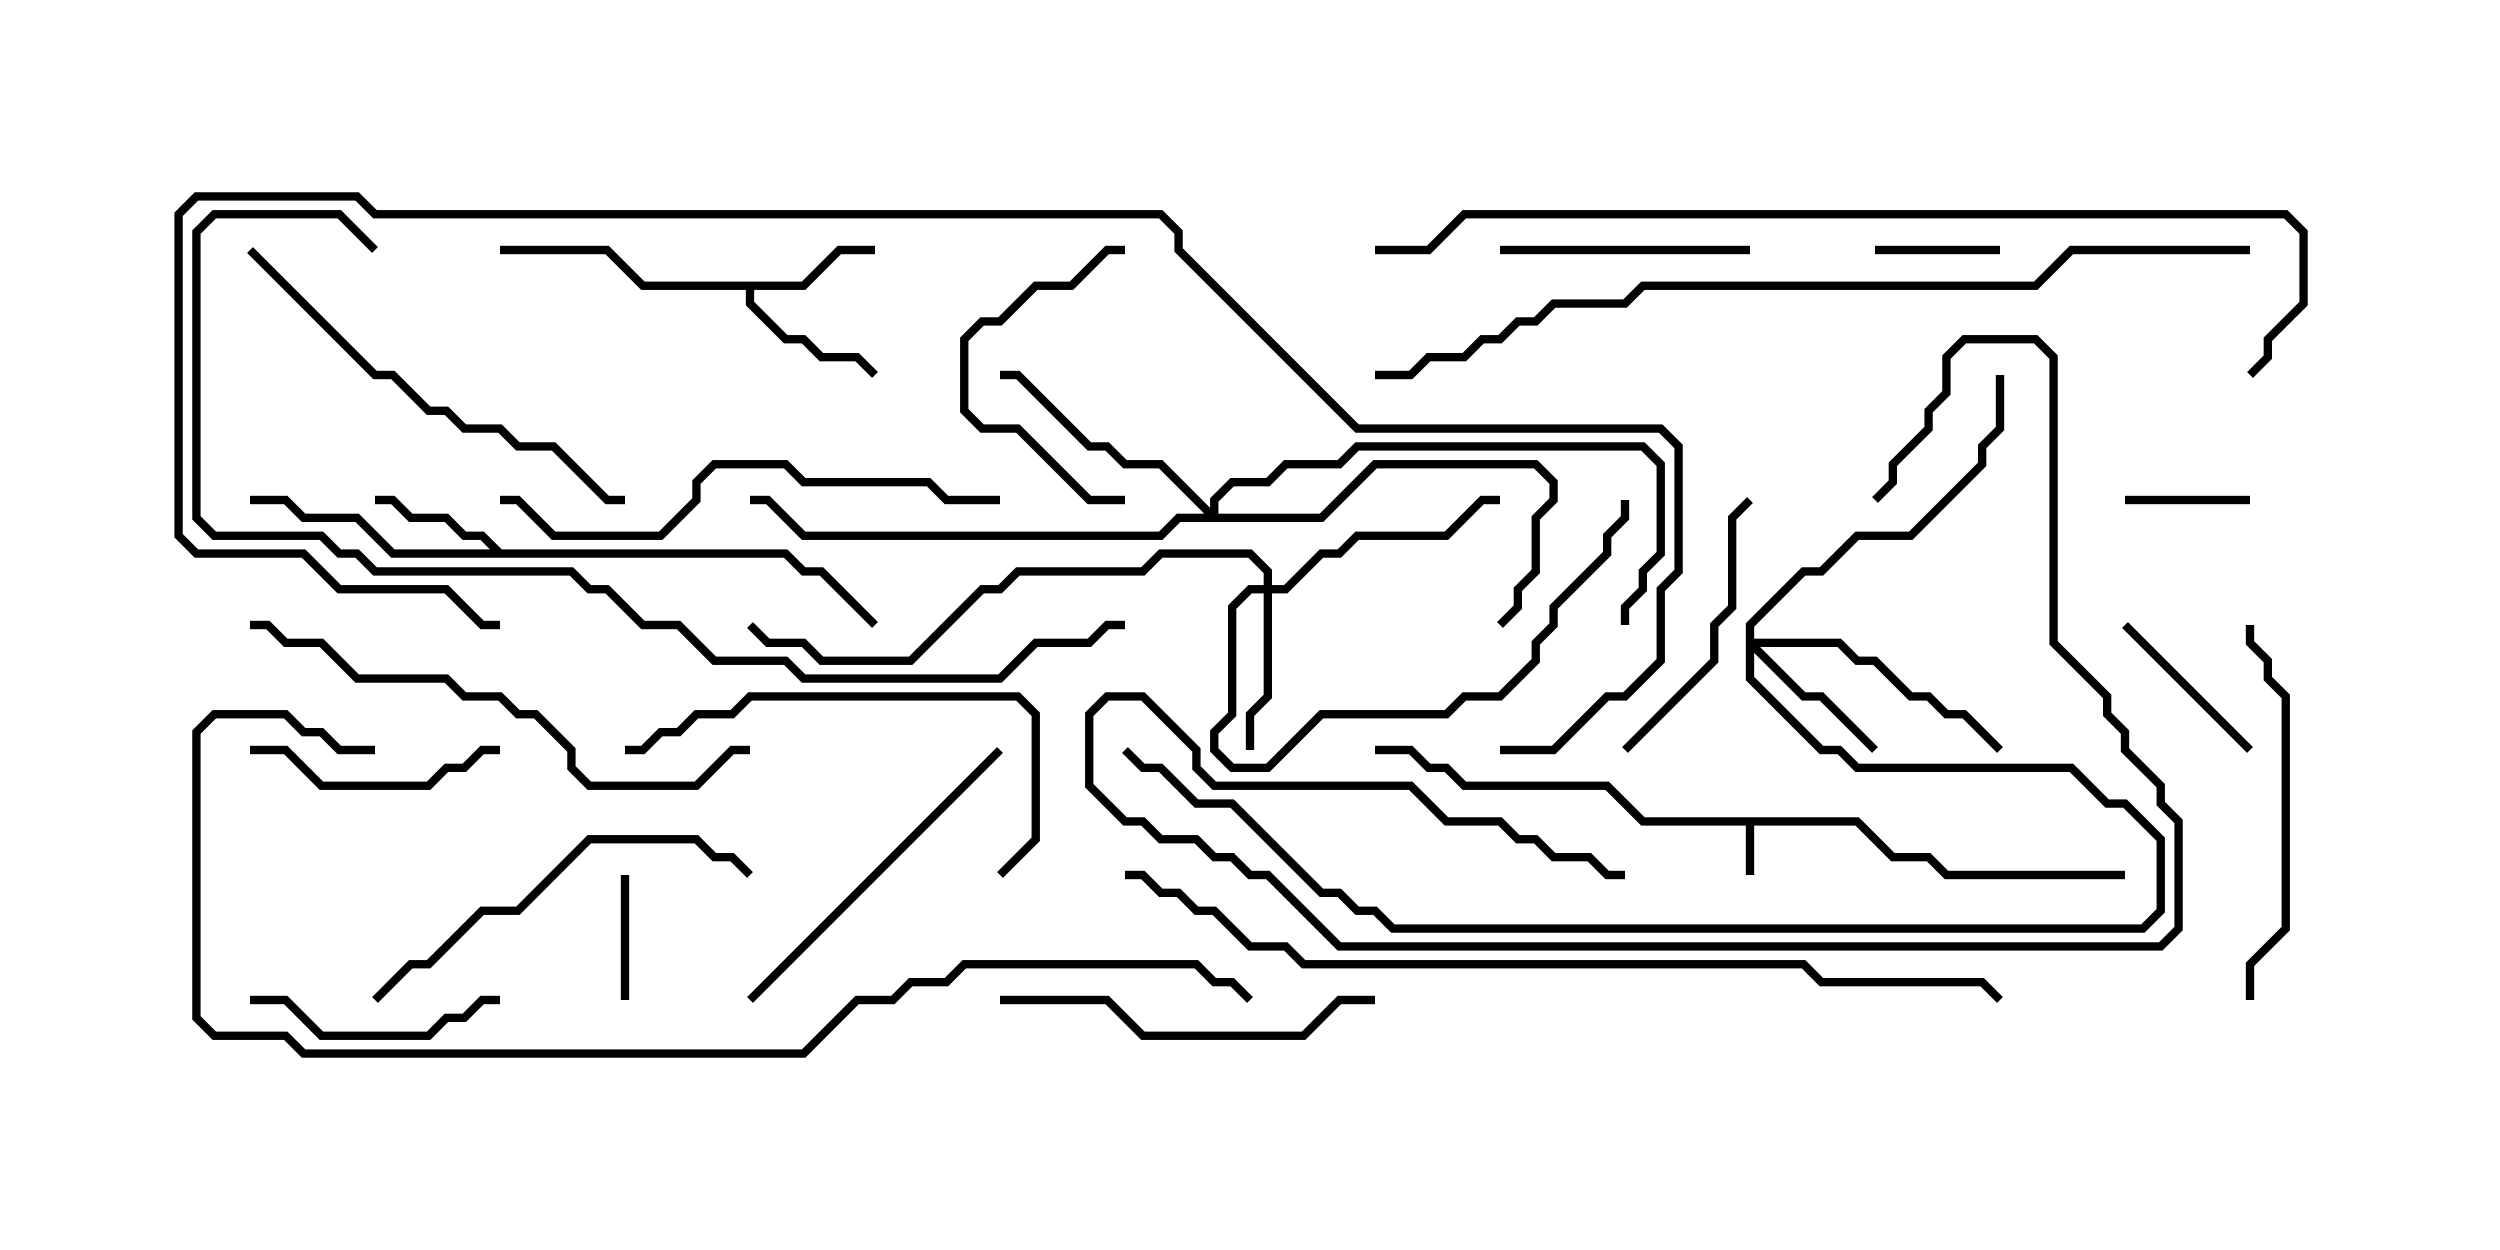 <svg version="1.1" width="30" height="15" xmlns="http://www.w3.org/2000/svg"><path d="M22.306,9.807L22.735,10.236L23.164,10.236L23.378,10.45L25.5,10.45L25.5,10.55L23.336,10.55L23.122,10.336L22.694,10.336L22.265,9.907L21.05,9.907L21.05,10.5L20.95,10.5L20.95,9.907L19.694,9.907L19.265,9.479L17.551,9.479L17.336,9.264L17.122,9.264L16.908,9.05L16.5,9.05L16.5,8.95L16.949,8.95L17.164,9.164L17.378,9.164L17.592,9.379L19.306,9.379L19.735,9.807z" stroke="none"/><path d="M9.622,3.379L10.051,2.95L10.5,2.95L10.5,3.05L10.092,3.05L9.664,3.479L9.05,3.479L9.05,3.622L9.449,4.021L9.664,4.021L9.878,4.236L10.306,4.236L10.535,4.465L10.465,4.535L10.265,4.336L9.836,4.336L9.622,4.121L9.408,4.121L8.95,3.664L8.95,3.479L7.694,3.479L7.265,3.05L6,3.05L6,2.95L7.306,2.95L7.735,3.379z" stroke="none"/><path d="M6.021,6.593L9.449,6.593L9.664,6.807L9.878,6.807L10.535,7.465L10.465,7.535L9.836,6.907L9.622,6.907L9.408,6.693L4.694,6.693L4.265,6.264L3.622,6.264L3.408,6.05L3,6.05L3,5.95L3.449,5.95L3.664,6.164L4.306,6.164L4.735,6.593L5.879,6.593L5.765,6.479L5.551,6.479L5.336,6.264L4.908,6.264L4.694,6.05L4.5,6.05L4.5,5.95L4.735,5.95L4.949,6.164L5.378,6.164L5.592,6.379L5.806,6.379z" stroke="none"/><path d="M15.164,7.021L15.164,6.878L14.979,6.693L13.949,6.693L13.735,6.907L12.235,6.907L12.021,7.121L11.806,7.121L10.949,7.979L9.836,7.979L9.622,7.764L9.194,7.764L8.965,7.535L9.035,7.465L9.235,7.664L9.664,7.664L9.878,7.879L10.908,7.879L11.765,7.021L11.979,7.021L12.194,6.807L13.694,6.807L13.908,6.593L15.021,6.593L15.264,6.836L15.264,7.021L15.408,7.021L15.836,6.593L16.051,6.593L16.265,6.379L17.336,6.379L17.765,5.95L18,5.95L18,6.05L17.806,6.05L17.378,6.479L16.306,6.479L16.092,6.693L15.878,6.693L15.449,7.121L15.264,7.121L15.264,8.378L15.05,8.592L15.05,9L14.95,9L14.95,8.551L15.164,8.336L15.164,7.121L15.021,7.121L14.836,7.306L14.836,8.592L14.621,8.806L14.621,8.979L14.806,9.164L15.194,9.164L15.836,8.521L17.336,8.521L17.551,8.307L17.979,8.307L18.379,7.908L18.379,7.694L18.593,7.479L18.593,7.265L19.236,6.622L19.236,6.408L19.45,6.194L19.45,6L19.55,6L19.55,6.235L19.336,6.449L19.336,6.664L18.693,7.306L18.693,7.521L18.479,7.735L18.479,7.949L18.021,8.407L17.592,8.407L17.378,8.621L15.878,8.621L15.235,9.264L14.765,9.264L14.521,9.021L14.521,8.765L14.736,8.551L14.736,7.265L14.979,7.021z" stroke="none"/><path d="M20.95,7.479L21.622,6.807L21.836,6.807L22.265,6.379L22.908,6.379L23.736,5.551L23.736,5.336L23.95,5.122L23.95,4.5L24.05,4.5L24.05,5.164L23.836,5.378L23.836,5.592L22.949,6.479L22.306,6.479L21.878,6.907L21.664,6.907L21.05,7.521L21.05,7.664L22.092,7.664L22.306,7.879L22.521,7.879L22.949,8.307L23.164,8.307L23.378,8.521L23.592,8.521L24.035,8.965L23.965,9.035L23.551,8.621L23.336,8.621L23.122,8.407L22.908,8.407L22.479,7.979L22.265,7.979L22.051,7.764L21.121,7.764L21.664,8.307L21.878,8.307L22.535,8.965L22.465,9.035L21.836,8.407L21.622,8.407L21.05,7.835L21.05,8.122L21.878,8.95L22.092,8.95L22.306,9.164L24.878,9.164L25.306,9.593L25.521,9.593L25.979,10.051L25.979,10.949L25.735,11.193L16.694,11.193L16.479,10.979L16.265,10.979L16.051,10.764L15.836,10.764L14.765,9.693L14.336,9.693L13.908,9.264L13.694,9.264L13.465,9.035L13.535,8.965L13.735,9.164L13.949,9.164L14.378,9.593L14.806,9.593L15.878,10.664L16.092,10.664L16.306,10.879L16.521,10.879L16.735,11.093L25.694,11.093L25.879,10.908L25.879,10.092L25.479,9.693L25.265,9.693L24.836,9.264L22.265,9.264L22.051,9.05L21.836,9.05L20.95,8.164z" stroke="none"/><path d="M14.521,6.094L14.521,5.979L14.765,5.736L15.194,5.736L15.408,5.521L16.051,5.521L16.265,5.307L19.735,5.307L19.979,5.551L19.979,6.664L19.764,6.878L19.764,7.092L19.55,7.306L19.55,7.5L19.45,7.5L19.45,7.265L19.664,7.051L19.664,6.836L19.879,6.622L19.879,5.592L19.694,5.407L16.306,5.407L16.092,5.621L15.449,5.621L15.235,5.836L14.806,5.836L14.621,6.021L14.621,6.164L15.836,6.164L16.479,5.521L18.449,5.521L18.693,5.765L18.693,6.021L18.479,6.235L18.479,6.878L18.264,7.092L18.264,7.306L18.035,7.535L17.965,7.465L18.164,7.265L18.164,7.051L18.379,6.836L18.379,6.194L18.593,5.979L18.593,5.806L18.408,5.621L16.521,5.621L15.878,6.264L14.164,6.264L13.949,6.479L9.622,6.479L9.194,6.05L9,6.05L9,5.95L9.235,5.95L9.664,6.379L13.908,6.379L14.122,6.164L14.451,6.164L13.908,5.621L13.479,5.621L13.265,5.407L13.051,5.407L12.194,4.55L12,4.55L12,4.45L12.235,4.45L13.092,5.307L13.306,5.307L13.521,5.521L13.949,5.521z" stroke="none"/><path d="M27,5.95L27,6.05L25.5,6.05L25.5,5.95z" stroke="none"/><path d="M22.5,3.05L22.5,2.95L24,2.95L24,3.05z" stroke="none"/><path d="M7.55,12L7.45,12L7.45,10.5L7.55,10.5z" stroke="none"/><path d="M25.465,7.535L25.535,7.465L27.035,8.965L26.965,9.035z" stroke="none"/><path d="M3,9.05L3,8.95L3.449,8.95L3.878,9.379L5.122,9.379L5.336,9.164L5.551,9.164L5.765,8.95L6,8.95L6,9.05L5.806,9.05L5.592,9.264L5.378,9.264L5.164,9.479L3.836,9.479L3.408,9.05z" stroke="none"/><path d="M18,3.05L18,2.95L21,2.95L21,3.05z" stroke="none"/><path d="M3,12.05L3,11.95L3.449,11.95L3.878,12.379L5.122,12.379L5.336,12.164L5.551,12.164L5.765,11.95L6,11.95L6,12.05L5.806,12.05L5.592,12.264L5.378,12.264L5.164,12.479L3.836,12.479L3.408,12.05z" stroke="none"/><path d="M13.5,5.95L13.5,6.05L13.051,6.05L12.194,5.193L11.765,5.193L11.521,4.949L11.521,4.051L11.765,3.807L11.979,3.807L12.408,3.379L12.836,3.379L13.265,2.95L13.5,2.95L13.5,3.05L13.306,3.05L12.878,3.479L12.449,3.479L12.021,3.907L11.806,3.907L11.621,4.092L11.621,4.908L11.806,5.093L12.235,5.093L13.092,5.95z" stroke="none"/><path d="M19.535,9.035L19.465,8.965L20.521,7.908L20.521,7.479L20.736,7.265L20.736,6.194L20.965,5.965L21.035,6.035L20.836,6.235L20.836,7.306L20.621,7.521L20.621,7.949z" stroke="none"/><path d="M11.965,8.965L12.035,9.035L9.035,12.035L8.965,11.965z" stroke="none"/><path d="M27.05,12L26.95,12L26.95,11.551L27.379,11.122L27.379,8.378L27.164,8.164L27.164,7.949L26.95,7.735L26.95,7.5L27.05,7.5L27.05,7.694L27.264,7.908L27.264,8.122L27.479,8.336L27.479,11.164L27.05,11.592z" stroke="none"/><path d="M16.5,11.95L16.5,12.05L16.092,12.05L15.664,12.479L13.694,12.479L13.265,12.05L12,12.05L12,11.95L13.306,11.95L13.735,12.379L15.622,12.379L16.051,11.95z" stroke="none"/><path d="M4.535,12.035L4.465,11.965L4.908,11.521L5.122,11.521L5.765,10.879L6.194,10.879L7.051,10.021L8.378,10.021L8.592,10.236L8.806,10.236L9.035,10.465L8.965,10.535L8.765,10.336L8.551,10.336L8.336,10.121L7.092,10.121L6.235,10.979L5.806,10.979L5.164,11.621L4.949,11.621z" stroke="none"/><path d="M12.035,10.535L11.965,10.465L12.379,10.051L12.379,8.592L12.194,8.407L9.021,8.407L8.806,8.621L8.378,8.621L8.164,8.836L7.949,8.836L7.735,9.05L7.5,9.05L7.5,8.95L7.694,8.95L7.908,8.736L8.122,8.736L8.336,8.521L8.765,8.521L8.979,8.307L12.235,8.307L12.479,8.551L12.479,10.092z" stroke="none"/><path d="M2.965,3.035L3.035,2.965L4.521,4.45L4.735,4.45L5.164,4.879L5.378,4.879L5.592,5.093L6.021,5.093L6.235,5.307L6.664,5.307L7.306,5.95L7.5,5.95L7.5,6.05L7.265,6.05L6.622,5.407L6.194,5.407L5.979,5.193L5.551,5.193L5.336,4.979L5.122,4.979L4.694,4.55L4.479,4.55z" stroke="none"/><path d="M22.535,6.035L22.465,5.965L22.664,5.765L22.664,5.551L23.093,5.122L23.093,4.908L23.307,4.694L23.307,4.265L23.551,4.021L24.449,4.021L24.693,4.265L24.693,7.694L25.336,8.336L25.336,8.551L25.55,8.765L25.55,8.979L25.979,9.408L25.979,9.622L26.193,9.836L26.193,11.164L25.949,11.407L16.051,11.407L15.194,10.55L14.979,10.55L14.765,10.336L14.551,10.336L14.336,10.121L13.908,10.121L13.694,9.907L13.479,9.907L13.021,9.449L13.021,8.551L13.265,8.307L13.735,8.307L14.407,8.979L14.407,9.194L14.592,9.379L16.949,9.379L17.378,9.807L18.021,9.807L18.235,10.021L18.449,10.021L18.664,10.236L19.092,10.236L19.306,10.45L19.5,10.45L19.5,10.55L19.265,10.55L19.051,10.336L18.622,10.336L18.408,10.121L18.194,10.121L17.979,9.907L17.336,9.907L16.908,9.479L14.551,9.479L14.307,9.235L14.307,9.021L13.694,8.407L13.306,8.407L13.121,8.592L13.121,9.408L13.521,9.807L13.735,9.807L13.949,10.021L14.378,10.021L14.592,10.236L14.806,10.236L15.021,10.45L15.235,10.45L16.092,11.307L25.908,11.307L26.093,11.122L26.093,9.878L25.879,9.664L25.879,9.449L25.45,9.021L25.45,8.806L25.236,8.592L25.236,8.378L24.593,7.735L24.593,4.306L24.408,4.121L23.592,4.121L23.407,4.306L23.407,4.735L23.193,4.949L23.193,5.164L22.764,5.592L22.764,5.806z" stroke="none"/><path d="M12,5.95L12,6.05L11.336,6.05L11.122,5.836L9.622,5.836L9.408,5.621L8.592,5.621L8.407,5.806L8.407,6.021L7.949,6.479L6.622,6.479L6.194,6.05L6,6.05L6,5.95L6.235,5.95L6.664,6.379L7.908,6.379L8.307,5.979L8.307,5.765L8.551,5.521L9.449,5.521L9.664,5.736L11.164,5.736L11.378,5.95z" stroke="none"/><path d="M3,7.55L3,7.45L3.235,7.45L3.449,7.664L3.878,7.664L4.306,8.093L5.378,8.093L5.592,8.307L6.021,8.307L6.235,8.521L6.449,8.521L6.907,8.979L6.907,9.194L7.092,9.379L8.336,9.379L8.765,8.95L9,8.95L9,9.05L8.806,9.05L8.378,9.479L7.051,9.479L6.807,9.235L6.807,9.021L6.408,8.621L6.194,8.621L5.979,8.407L5.551,8.407L5.336,8.193L4.265,8.193L3.836,7.764L3.408,7.764L3.194,7.55z" stroke="none"/><path d="M4.535,2.965L4.465,3.035L4.051,2.621L2.592,2.621L2.407,2.806L2.407,6.194L2.592,6.379L3.878,6.379L4.092,6.593L4.306,6.593L4.521,6.807L6.878,6.807L7.092,7.021L7.306,7.021L7.735,7.45L8.164,7.45L8.592,7.879L9.449,7.879L9.664,8.093L11.979,8.093L12.408,7.664L13.051,7.664L13.265,7.45L13.5,7.45L13.5,7.55L13.306,7.55L13.092,7.764L12.449,7.764L12.021,8.193L9.622,8.193L9.408,7.979L8.551,7.979L8.122,7.55L7.694,7.55L7.265,7.121L7.051,7.121L6.836,6.907L4.479,6.907L4.265,6.693L4.051,6.693L3.836,6.479L2.551,6.479L2.307,6.235L2.307,2.765L2.551,2.521L4.092,2.521z" stroke="none"/><path d="M27,2.95L27,3.05L24.878,3.05L24.449,3.479L19.735,3.479L19.521,3.693L18.664,3.693L18.449,3.907L18.235,3.907L18.021,4.121L17.806,4.121L17.592,4.336L17.164,4.336L16.949,4.55L16.5,4.55L16.5,4.45L16.908,4.45L17.122,4.236L17.551,4.236L17.765,4.021L17.979,4.021L18.194,3.807L18.408,3.807L18.622,3.593L19.479,3.593L19.694,3.379L24.408,3.379L24.836,2.95z" stroke="none"/><path d="M16.5,3.05L16.5,2.95L17.122,2.95L17.551,2.521L27.449,2.521L27.693,2.765L27.693,3.664L27.264,4.092L27.264,4.306L27.035,4.535L26.965,4.465L27.164,4.265L27.164,4.051L27.593,3.622L27.593,2.806L27.408,2.621L17.592,2.621L17.164,3.05z" stroke="none"/><path d="M13.5,10.55L13.5,10.45L13.735,10.45L13.949,10.664L14.164,10.664L14.378,10.879L14.592,10.879L15.021,11.307L15.449,11.307L15.664,11.521L21.664,11.521L21.878,11.736L23.806,11.736L24.035,11.965L23.965,12.035L23.765,11.836L21.836,11.836L21.622,11.621L15.622,11.621L15.408,11.407L14.979,11.407L14.551,10.979L14.336,10.979L14.122,10.764L13.908,10.764L13.694,10.55z" stroke="none"/><path d="M4.5,8.95L4.5,9.05L4.051,9.05L3.836,8.836L3.622,8.836L3.408,8.621L2.592,8.621L2.407,8.806L2.407,12.194L2.592,12.379L3.449,12.379L3.664,12.593L9.622,12.593L10.265,11.95L10.694,11.95L10.908,11.736L11.336,11.736L11.551,11.521L14.378,11.521L14.592,11.736L14.806,11.736L15.035,11.965L14.965,12.035L14.765,11.836L14.551,11.836L14.336,11.621L11.592,11.621L11.378,11.836L10.949,11.836L10.735,12.05L10.306,12.05L9.664,12.693L3.622,12.693L3.408,12.479L2.551,12.479L2.307,12.235L2.307,8.765L2.551,8.521L3.449,8.521L3.664,8.736L3.878,8.736L4.092,8.95z" stroke="none"/><path d="M18,9.05L18,8.95L18.622,8.95L19.265,8.307L19.479,8.307L19.879,7.908L19.879,7.051L20.093,6.836L20.093,5.378L19.908,5.193L16.265,5.193L14.093,3.021L14.093,2.806L13.908,2.621L4.479,2.621L4.265,2.407L2.378,2.407L2.193,2.592L2.193,6.408L2.378,6.593L3.664,6.593L4.092,7.021L5.378,7.021L5.806,7.45L6,7.45L6,7.55L5.765,7.55L5.336,7.121L4.051,7.121L3.622,6.693L2.336,6.693L2.093,6.449L2.093,2.551L2.336,2.307L4.306,2.307L4.521,2.521L13.949,2.521L14.193,2.765L14.193,2.979L16.306,5.093L19.949,5.093L20.193,5.336L20.193,6.878L19.979,7.092L19.979,7.949L19.521,8.407L19.306,8.407L18.664,9.05z" stroke="none"/></svg>